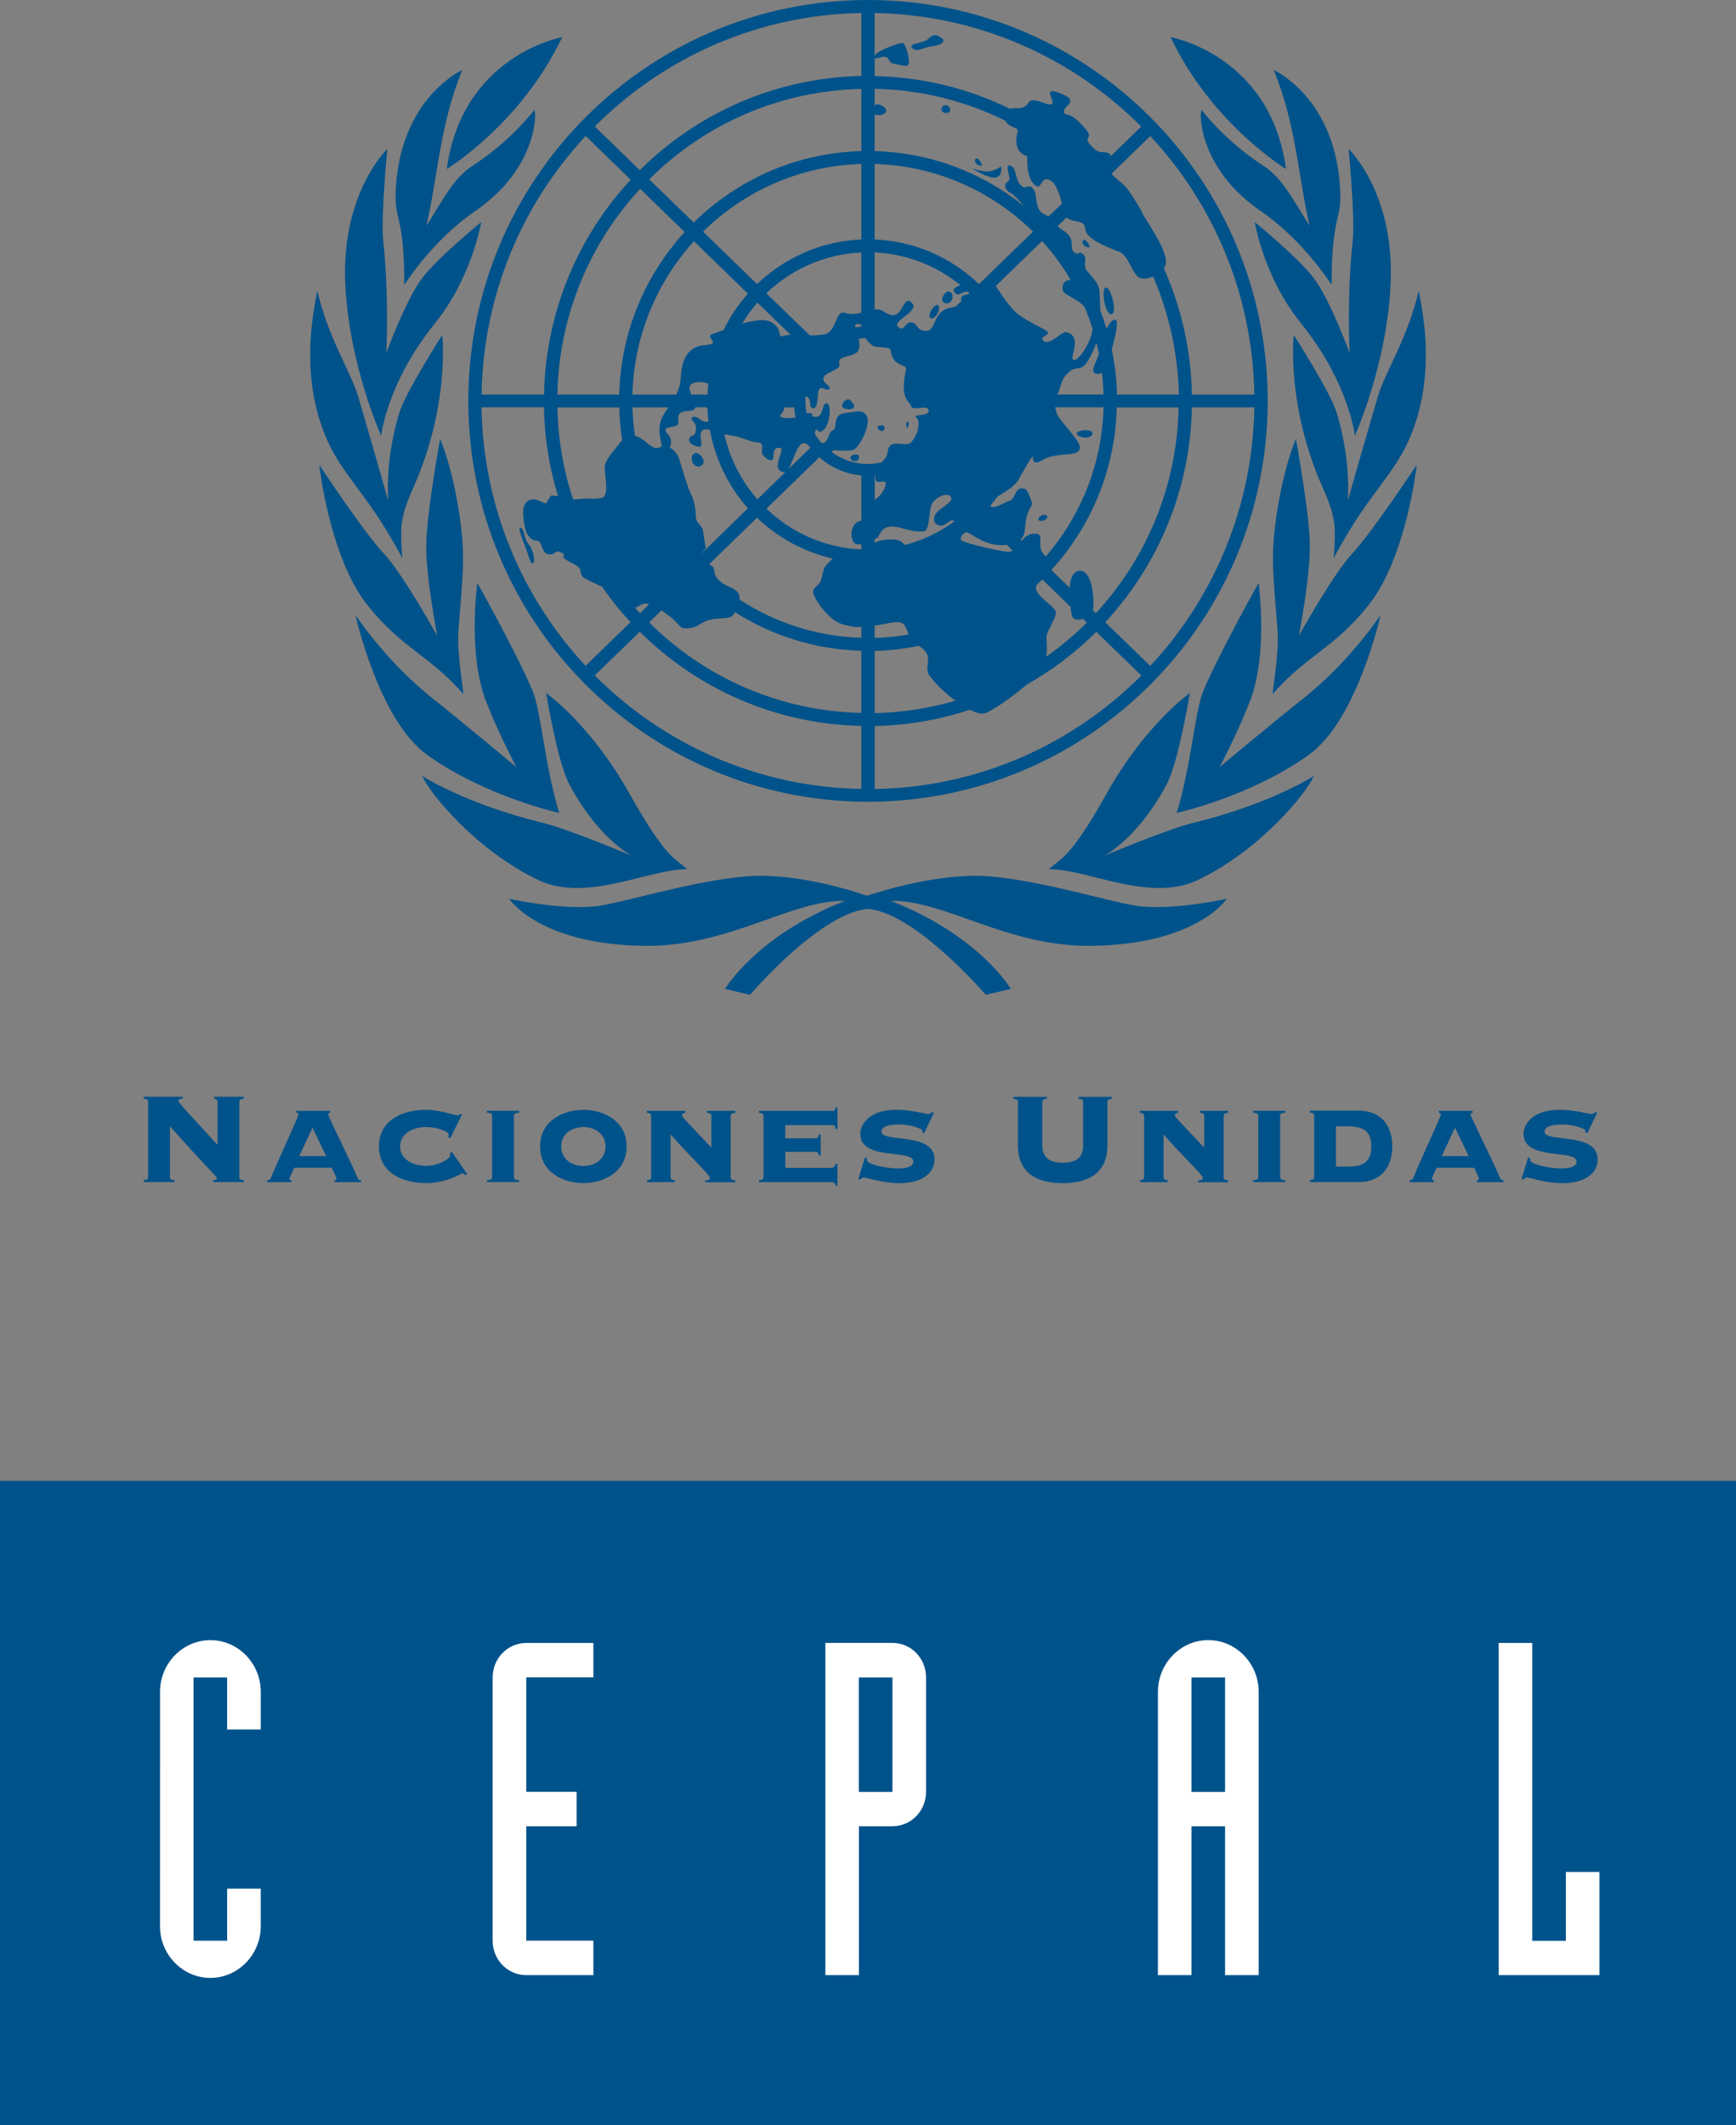 <?xml version="1.0" encoding="UTF-8" standalone="no"?>
<svg
   xmlns:dc="http://purl.org/dc/elements/1.1/"
   xmlns:cc="http://creativecommons.org/ns#"
   xmlns:rdf="http://www.w3.org/1999/02/22-rdf-syntax-ns#"
   xmlns:svg="http://www.w3.org/2000/svg"
   xmlns="http://www.w3.org/2000/svg"
   xmlns:sodipodi="http://sodipodi.sourceforge.net/DTD/sodipodi-0.dtd"
   xmlns:inkscape="http://www.inkscape.org/namespaces/inkscape"
   width="19.36mm"
   height="23.7mm"
   viewBox="0 0 73.171 89.573"
   version="1.1"
   id="svg176"
   sodipodi:docname="logo_eclac_covid19_es.svg"
   inkscape:version="0.92.3 (2405546, 2018-03-11)"
   style="fill:none">
  <rect x="0" y="0" width="73.171" height="89.573" fill="#808080" stroke="none"/>
  <defs
     id="defs180" />
  <sodipodi:namedview
     pagecolor="#ffffff"
     bordercolor="#666666"
     borderopacity="1"
     objecttolerance="10"
     gridtolerance="10"
     guidetolerance="10"
     inkscape:pageopacity="0"
     inkscape:pageshadow="2"
     inkscape:window-width="1299"
     inkscape:window-height="713"
     id="namedview178"
     showgrid="false"
     inkscape:zoom="1.6141286"
     inkscape:cx="115.95407"
     inkscape:cy="-1.3856295"
     inkscape:window-x="67"
     inkscape:window-y="27"
     inkscape:window-maximized="1"
     inkscape:current-layer="svg176"
     units="mm"
     fit-margin-top="0"
     fit-margin-left="0"
     fit-margin-right="0"
     fit-margin-bottom="0" />
  <path
     d="m 6.244,49.618 c 0,0.062 -0.019,0.109 -0.19,0.12 v 0.082 h 1.3 v -0.082 c -0.171,-0.012 -0.19,-0.058 -0.19,-0.12 v -2.148 c 1.801,2.019 1.976,2.105 1.976,2.194 0,0.047 -0.035,0.074 -0.159,0.074 v 0.082 H 10.277 v -0.082 c -0.171,-0.012 -0.19,-0.058 -0.19,-0.12 v -3.188 c 0,-0.062 0.019,-0.109 0.19,-0.124 V 46.224 H 9.027 v 0.082 c 0.089,0.008 0.144,0.043 0.144,0.124 v 1.825 c -0.477,-0.528 -1.661,-1.782 -1.661,-1.86 0,-0.043 0.035,-0.082 0.19,-0.089 v -0.082 h -1.646 v 0.082 c 0.171,0.012 0.19,0.062 0.19,0.124 z"
     id="path132"
     inkscape:connector-curvature="0"
     style="clip-rule:evenodd;fill:#00528a;fill-rule:evenodd" />
  <path
     d="m 12.613,48.725 0.559,-1.196 0.575,1.196 z m 2.612,1.099 v -0.082 c -0.054,0 -0.117,-0.019 -0.136,-0.066 -0.299,-0.707 -1.258,-2.625 -1.258,-2.707 0,-0.047 0.019,-0.062 0.089,-0.07 v -0.082 h -1.428 v 0.082 c 0.07,0.008 0.089,0.023 0.089,0.07 0,0.093 -0.633,1.425 -1.18,2.707 -0.019,0.047 -0.082,0.066 -0.136,0.066 v 0.082 h 1.025 v -0.082 c -0.027,0 -0.089,0 -0.089,-0.058 0,-0.074 0.159,-0.342 0.198,-0.466 h 1.587 c 0.047,0.124 0.198,0.392 0.198,0.466 0,0.058 -0.062,0.058 -0.089,0.058 v 0.082 z"
     id="path134"
     inkscape:connector-curvature="0"
     style="clip-rule:evenodd;fill:#00528a;fill-rule:evenodd" />
  <path
     d="m 19.39,46.947 c -0.019,0.027 -0.054,0.062 -0.101,0.062 -0.074,0 -0.26,-0.062 -0.493,-0.117 -0.233,-0.054 -0.524,-0.117 -0.827,-0.117 -0.998,0 -1.995,0.423 -1.995,1.542 0,1.122 0.998,1.546 1.995,1.546 0.87,0 1.463,-0.412 1.529,-0.412 0.043,0 0.078,0.035 0.109,0.078 l 0.082,-0.05 -0.648,-0.936 -0.074,0.047 c 0.008,0.043 0.008,0.074 0.008,0.124 0,0.097 -0.458,0.423 -1.005,0.423 -0.512,0 -1.106,-0.237 -1.106,-0.819 0,-0.579 0.594,-0.819 1.106,-0.819 0.45,0 0.943,0.198 0.943,0.307 0,0.047 -0.019,0.082 -0.027,0.117 l 0.093,0.047 0.493,-0.998 z"
     id="path136"
     inkscape:connector-curvature="0"
     style="clip-rule:evenodd;fill:#00528a;fill-rule:evenodd" />
  <path
     d="m 20.524,46.815 v 0.082 c 0.136,0.008 0.217,0.027 0.217,0.124 v 2.598 c 0,0.093 -0.082,0.113 -0.217,0.12 v 0.082 h 1.355 v -0.082 c -0.136,-0.008 -0.217,-0.027 -0.217,-0.12 v -2.598 c 0,-0.097 0.082,-0.117 0.217,-0.124 v -0.082 z"
     id="path138"
     inkscape:connector-curvature="0"
     style="clip-rule:evenodd;fill:#00528a;fill-rule:evenodd" />
  <path
     d="m 24.588,46.776 c -0.854,0 -1.824,0.466 -1.824,1.542 0,1.083 0.97,1.546 1.824,1.546 0.854,0 1.824,-0.466 1.824,-1.546 0,-1.076 -0.97,-1.542 -1.824,-1.542 z m 0,0.726 c 0.52,0 0.935,0.315 0.935,0.819 0,0.509 -0.419,0.819 -0.935,0.819 -0.52,0 -0.935,-0.315 -0.935,-0.819 -0.004,-0.505 0.415,-0.819 0.935,-0.819 z"
     id="path140"
     inkscape:connector-curvature="0"
     style="clip-rule:evenodd;fill:#00528a;fill-rule:evenodd" />
  <path
     d="m 30.802,47.024 c 0,-0.097 0.082,-0.117 0.194,-0.124 v -0.082 h -1.203 v 0.082 c 0.109,0.008 0.19,0.027 0.19,0.124 v 1.348 c -0.574,-0.621 -1.238,-1.297 -1.238,-1.348 0,-0.097 0.082,-0.117 0.144,-0.124 v -0.082 h -1.626 v 0.082 c 0.101,0.008 0.182,0.027 0.182,0.124 v 2.598 c 0,0.093 -0.082,0.113 -0.171,0.12 v 0.082 h 1.168 v -0.082 c -0.093,-0.008 -0.179,-0.027 -0.179,-0.12 v -1.79 l 0.015,-0.012 c 0.769,0.901 1.646,1.682 1.646,1.837 0,0.082 -0.128,0.089 -0.198,0.089 v 0.082 h 1.265 v -0.082 c -0.109,-0.008 -0.194,-0.027 -0.194,-0.12 v -2.602 z"
     id="path142"
     inkscape:connector-curvature="0"
     style="clip-rule:evenodd;fill:#00528a;fill-rule:evenodd" />
  <path
     d="m 33.1,49.222 v -0.676 h 1.285 c 0.054,0 0.124,0.027 0.124,0.159 h 0.082 v -0.889 h -0.085 c 0,0.128 -0.07,0.159 -0.124,0.159 h -1.285 v -0.555 h 1.995 c 0.054,0 0.124,0.027 0.124,0.163 h 0.082 v -0.916 h -0.082 c 0,0.124 -0.07,0.151 -0.124,0.151 h -3.101 v 0.082 c 0.093,0.008 0.19,0.027 0.19,0.124 v 2.598 c 0,0.093 -0.097,0.113 -0.19,0.12 v 0.082 h 3.047 c 0.109,0 0.144,0.019 0.19,0.144 h 0.07 v -0.916 h -0.082 c -0.027,0.124 -0.093,0.171 -0.179,0.171 z"
     id="path144"
     inkscape:connector-curvature="0"
     style="clip-rule:evenodd;fill:#00528a;fill-rule:evenodd" />
  <path
     d="m 36.178,49.696 0.074,0.019 c 0.047,-0.047 0.097,-0.093 0.159,-0.093 0.054,0 0.819,0.245 1.475,0.245 1.044,0 1.502,-0.466 1.502,-0.998 0,-1.188 -2.236,-0.687 -2.236,-1.177 0,-0.299 0.606,-0.299 0.78,-0.299 0.458,0 0.943,0.183 0.943,0.253 0,0.027 -0.008,0.054 -0.008,0.074 l 0.089,0.039 0.407,-0.862 -0.074,-0.027 c -0.035,0.027 -0.074,0.082 -0.151,0.082 -0.151,0 -0.71,-0.179 -1.359,-0.179 -1.114,0 -1.518,0.594 -1.518,1.018 0,1.146 2.236,0.629 2.236,1.161 0,0.268 -0.45,0.295 -0.621,0.295 -0.555,0 -1.339,-0.179 -1.339,-0.357 0,-0.035 0.008,-0.054 0.008,-0.074 l -0.089,-0.039 z"
     id="path146"
     inkscape:connector-curvature="0"
     style="clip-rule:evenodd;fill:#00528a;fill-rule:evenodd" />
  <path
     d="m 45.657,48.267 c 0,0.524 -0.314,0.738 -0.862,0.738 -0.547,0 -0.862,-0.214 -0.862,-0.738 v -1.833 c 0,-0.062 0.019,-0.109 0.19,-0.124 v -0.082 h -1.409 v 0.082 c 0.171,0.012 0.19,0.062 0.19,0.124 v 1.833 c 0,1.204 0.842,1.6 1.886,1.6 1.044,0 1.887,-0.396 1.887,-1.6 v -1.833 c 0,-0.062 0.019,-0.109 0.19,-0.124 v -0.082 h -1.405 v 0.082 c 0.171,0.012 0.19,0.062 0.19,0.124 v 1.833 z"
     id="path148"
     inkscape:connector-curvature="0"
     style="clip-rule:evenodd;fill:#00528a;fill-rule:evenodd" />
  <path
     d="m 51.58,47.024 c 0,-0.097 0.082,-0.117 0.19,-0.124 v -0.082 h -1.203 v 0.082 c 0.109,0.008 0.19,0.027 0.19,0.124 v 1.348 c -0.575,-0.621 -1.238,-1.297 -1.238,-1.348 0,-0.097 0.082,-0.117 0.144,-0.124 v -0.082 h -1.626 v 0.082 c 0.101,0.008 0.186,0.027 0.186,0.124 v 2.598 c 0,0.093 -0.082,0.113 -0.171,0.12 v 0.082 h 1.168 v -0.082 c -0.093,-0.008 -0.179,-0.027 -0.179,-0.12 v -1.79 l 0.012,-0.012 c 0.772,0.901 1.646,1.682 1.646,1.837 0,0.082 -0.128,0.089 -0.198,0.089 v 0.082 h 1.265 v -0.082 c -0.109,-0.008 -0.19,-0.027 -0.19,-0.12 v -2.602 z"
     id="path150"
     inkscape:connector-curvature="0"
     style="clip-rule:evenodd;fill:#00528a;fill-rule:evenodd" />
  <path
     d="m 52.818,46.815 v 0.082 c 0.136,0.008 0.217,0.027 0.217,0.124 v 2.598 c 0,0.093 -0.082,0.113 -0.217,0.12 v 0.082 h 1.355 v -0.082 c -0.136,-0.008 -0.217,-0.027 -0.217,-0.12 v -2.598 c 0,-0.097 0.082,-0.117 0.217,-0.124 v -0.082 z"
     id="path152"
     inkscape:connector-curvature="0"
     style="clip-rule:evenodd;fill:#00528a;fill-rule:evenodd" />
  <path
     d="m 55.392,49.618 c 0,0.093 -0.082,0.113 -0.179,0.12 v 0.082 h 2.05 c 1.013,0 1.421,-0.699 1.421,-1.507 0,-0.804 -0.411,-1.503 -1.421,-1.503 h -2.05 v 0.082 c 0.097,0.008 0.179,0.027 0.179,0.124 z m 0.916,-2.148 h 0.493 c 0.699,0 0.998,0.233 0.998,0.847 0,0.618 -0.299,0.851 -0.998,0.851 h -0.493 z"
     id="path154"
     inkscape:connector-curvature="0"
     style="clip-rule:evenodd;fill:#00528a;fill-rule:evenodd" />
  <path
     d="m 60.768,48.725 0.559,-1.196 0.575,1.196 z m 2.608,1.099 v -0.082 c -0.054,0 -0.116,-0.019 -0.136,-0.066 -0.299,-0.707 -1.258,-2.625 -1.258,-2.707 0,-0.047 0.019,-0.062 0.089,-0.07 v -0.082 h -1.428 v 0.082 c 0.07,0.008 0.089,0.023 0.089,0.07 0,0.093 -0.637,1.425 -1.18,2.707 -0.019,0.047 -0.082,0.066 -0.136,0.066 v 0.082 h 1.025 v -0.082 c -0.027,0 -0.089,0 -0.089,-0.058 0,-0.074 0.155,-0.342 0.198,-0.466 h 1.588 c 0.047,0.124 0.198,0.392 0.198,0.466 0,0.058 -0.062,0.058 -0.089,0.058 v 0.082 z"
     id="path156"
     inkscape:connector-curvature="0"
     style="clip-rule:evenodd;fill:#00528a;fill-rule:evenodd" />
  <path
     d="m 64.129,49.696 0.074,0.019 c 0.05,-0.047 0.097,-0.093 0.159,-0.093 0.054,0 0.819,0.245 1.475,0.245 1.044,0 1.502,-0.466 1.502,-0.998 0,-1.188 -2.236,-0.687 -2.236,-1.177 0,-0.299 0.609,-0.299 0.78,-0.299 0.458,0 0.943,0.183 0.943,0.253 0,0.027 -0.008,0.054 -0.008,0.074 l 0.089,0.039 0.411,-0.862 -0.074,-0.027 c -0.035,0.027 -0.074,0.082 -0.151,0.082 -0.151,0 -0.71,-0.179 -1.359,-0.179 -1.114,0 -1.518,0.594 -1.518,1.018 0,1.146 2.236,0.629 2.236,1.161 0,0.268 -0.45,0.295 -0.621,0.295 -0.551,0 -1.339,-0.179 -1.339,-0.357 0,-0.035 0.008,-0.054 0.008,-0.074 l -0.089,-0.039 z"
     id="path158"
     inkscape:connector-curvature="0"
     style="clip-rule:evenodd;fill:#00528a;fill-rule:evenodd" />
  <path
     d="M 72.921,62.663 H 0.25 V 89.323 H 72.921 Z"
     stroke-miterlimit="3.864"
     id="path160"
     inkscape:connector-curvature="0"
     style="fill:#00528a;stroke:#00528a;stroke-width:0.501;stroke-miterlimit:3.864" />
  <path
     d="m 6.744,81.187 c 0,1.196 0.955,2.175 2.123,2.175 1.164,0 2.123,-0.979 2.123,-2.175 V 79.599 H 9.574 v 2.194 h -1.417 V 70.698 h 1.417 v 2.194 H 10.991 v -1.588 c 0,-1.196 -0.955,-2.179 -2.123,-2.179 -1.168,0 -2.123,0.983 -2.123,2.179 z"
     id="path162"
     inkscape:connector-curvature="0"
     style="clip-rule:evenodd;fill:#ffffff;fill-rule:evenodd" />
  <path
     d="m 25.011,69.245 h -2.83 c -0.784,0 -1.417,0.648 -1.417,1.452 v 11.095 c 0,0.804 0.629,1.452 1.417,1.452 h 2.83 v -1.452 h -2.83 V 76.969 h 2.123 V 75.517 h -2.123 v -4.823 h 2.83 z"
     id="path164"
     inkscape:connector-curvature="0"
     style="clip-rule:evenodd;fill:#ffffff;fill-rule:evenodd" />
  <path
     d="m 34.785,83.245 h 1.417 V 76.969 h 1.417 c 0.784,0 1.413,-0.648 1.413,-1.452 v -4.823 c 0,-0.804 -0.629,-1.452 -1.413,-1.452 h -2.83 v 14.003 z m 1.413,-12.547 h 1.417 v 4.823 h -1.417 z"
     id="path166"
     inkscape:connector-curvature="0"
     style="clip-rule:evenodd;fill:#ffffff;fill-rule:evenodd" />
  <path
     d="m 48.801,83.245 h 1.417 V 76.969 h 1.417 v 6.275 h 1.417 V 71.303 c 0,-1.196 -0.955,-2.179 -2.123,-2.179 -1.168,0 -2.123,0.983 -2.123,2.179 v 11.941 z m 1.417,-12.547 h 1.417 v 4.823 h -1.417 z"
     id="path168"
     inkscape:connector-curvature="0"
     style="clip-rule:evenodd;fill:#ffffff;fill-rule:evenodd" />
  <path
     d="m 63.17,83.245 h 4.246 V 78.896 h -1.417 v 2.901 h -1.417 V 69.245 h -1.413 z"
     id="path170"
     inkscape:connector-curvature="0"
     style="clip-rule:evenodd;fill:#ffffff;fill-rule:evenodd" />
  <path
     d="M 19.74,16.897 C 19.74,7.565 27.282,0 36.586,0 c 9.304,0 16.846,7.565 16.846,16.897 0,9.332 -7.542,16.893 -16.846,16.893 -9.304,0.004 -16.846,-7.561 -16.846,-16.893 z m 6.843,-9.324 -1.898,-1.841 c -2.663,2.858 -4.32,6.679 -4.386,10.897 h 2.632 c 0.07,-3.499 1.444,-6.676 3.653,-9.056 z m 2.275,2.206 -1.875,-1.821 c -2.112,2.284 -3.424,5.32 -3.49,8.672 h 2.608 c 0.062,-2.645 1.099,-5.041 2.756,-6.85 z m 17.727,16.446 1.898,1.841 c 2.663,-2.858 4.32,-6.679 4.386,-10.897 h -2.632 c -0.066,3.495 -1.44,6.672 -3.652,9.056 z M 36.306,3.204 V 0.547 c -4.382,0.074 -8.349,1.887 -11.237,4.784 l 1.898,1.841 c 2.406,-2.392 5.698,-3.895 9.339,-3.969 z m 0,3.165 V 3.748 c -3.482,0.074 -6.638,1.511 -8.943,3.81 l 1.875,1.821 c 1.832,-1.802 4.32,-2.94 7.068,-3.01 z m 0,3.724 V 6.909 c -2.589,0.074 -4.941,1.146 -6.672,2.854 l 2.275,2.21 c 1.157,-1.107 2.698,-1.81 4.398,-1.88 z m 0,23.157 v -2.656 c -3.641,-0.074 -6.933,-1.577 -9.339,-3.969 l -1.898,1.841 c 2.888,2.897 6.855,4.71 11.237,4.784 z m 0.559,-26.341 v 3.184 c 1.7,0.07 3.241,0.769 4.398,1.88 l 2.279,-2.21 c -1.739,-1.709 -4.091,-2.78 -6.676,-2.854 z m -11.486,17.821 c -0.252,-0.117 -0.551,-0.256 -0.726,-0.357 -0.28,-0.163 -0.085,-0.342 -0.311,-0.505 -0.225,-0.163 -0.303,-0.144 -0.524,-0.307 -0.225,-0.163 0.179,-0.14 -0.264,-0.315 -0.147,-0.054 -0.175,0.171 -0.454,0.113 -0.279,-0.054 -0.264,-0.571 -0.443,-0.571 -0.501,0 -0.574,-0.656 -0.606,-1.095 -0.054,-0.769 0.547,-0.641 0.547,-0.641 l 0.411,0.171 0.213,-0.342 c 0,0 0.078,0 0.299,0.031 -0.365,-1.188 -0.571,-2.447 -0.594,-3.748 h -2.632 c 0.07,4.217 1.723,8.039 4.386,10.897 l 1.898,-1.841 c -0.435,-0.462 -0.835,-0.963 -1.203,-1.491 z m 1.98,0.742 c -0.039,-0.015 -0.078,-0.023 -0.113,-0.031 -0.155,-0.031 -0.279,0.101 -0.477,0.175 0.066,0.078 0.136,0.151 0.206,0.229 z m 3.622,0.33 -0.012,0.019 c -0.167,0.272 -0.248,0.202 -0.807,0.26 -0.559,0.054 -0.679,0.334 -1.071,0.388 -0.388,0.054 -0.334,0 -0.671,-0.326 -0.151,-0.144 -0.345,-0.291 -0.54,-0.416 l -0.52,0.505 c 2.309,2.299 5.461,3.74 8.943,3.813 v -2.621 c -1.949,-0.047 -3.773,-0.637 -5.322,-1.623 z m -6.533,-4.773 c 0.392,-0.054 0.528,0.031 0.893,-0.039 0.365,-0.066 0.147,-0.924 0.147,-1.266 0,-0.342 0.353,-0.668 0.602,-1.01 0.047,-0.066 0.089,-0.117 0.136,-0.163 -0.07,-0.451 -0.113,-0.913 -0.124,-1.379 h -2.608 c 0.027,1.351 0.256,2.652 0.66,3.872 0.074,0.004 0.163,0.004 0.295,-0.015 z m 17.525,-8.979 c 0.124,0.198 0.582,0.92 0.924,1.181 0.396,0.307 0.924,0.532 1.207,0.711 0.283,0.179 -0.365,0.217 -0.12,0.423 0.244,0.21 0.761,-0.365 0.893,-0.365 0.132,0 0.427,0.07 0.427,0.454 0,0.384 -0.213,0.691 -0.031,0.722 0.171,0.027 0.738,-0.734 0.776,-1.328 -0.101,-0.319 -0.217,-0.625 -0.345,-0.928 -0.373,-0.4 -0.904,-0.485 -0.916,-0.715 -0.019,-0.388 0.198,-0.381 0.338,-0.416 -0.345,-0.583 -0.749,-1.13 -1.203,-1.631 z m -7.845,2.082 c 0.147,0.004 0.318,0 0.571,-0.031 0.59,-0.066 0.489,-1.041 0.904,-0.916 0.252,0.074 0.485,0.047 0.699,-0.004 v -2.54 c -1.541,0.07 -2.946,0.707 -4.002,1.72 z m -2.849,-0.493 c 0.225,-0.066 0.458,-0.117 0.679,-0.14 0.924,-0.089 0.924,0.687 0.924,0.687 0,0 0.175,-0.054 0.439,-0.078 l -1.397,-1.355 c -0.241,0.276 -0.454,0.571 -0.644,0.885 z m -2.775,2.99 c 0.097,-0.194 0.175,-0.427 0.19,-0.703 0.031,-0.54 0.151,-1.32 1.017,-1.379 0.776,-0.054 -0.07,-0.346 0.334,-0.474 0.12,-0.039 0.276,-0.097 0.454,-0.163 0.272,-0.559 0.617,-1.076 1.025,-1.534 l -2.275,-2.21 c -1.553,1.713 -2.527,3.969 -2.593,6.466 h 1.848 z m -0.458,1.507 c 0.031,0.175 0.357,0.233 0.19,0.73 l -0.008,0.019 c 0,0 -0.338,0.175 -0.338,-0.031 v -0.043 c -0.012,-0.202 -0.12,-0.466 -0.089,-0.827 0.027,-0.342 0.221,-0.598 0.373,-0.816 h -1.518 c 0.012,0.408 0.047,0.812 0.105,1.204 0.019,0.004 0.043,0.008 0.062,0.012 0.264,0.058 0.602,0.497 0.835,0.497 0.14,0 0.182,-0.043 0.233,-0.07 v 0.043 c 0,0.206 0.338,0.031 0.338,0.031 l 0.008,-0.019 c 0.167,0.097 0.338,0.28 0.404,0.513 0.089,0.326 0.392,1.297 0.481,1.441 0.089,0.14 0.206,0.583 0.206,0.924 0,0.342 0.276,0.381 0.307,0.641 0.031,0.256 0.116,0.722 0.116,0.722 l -0.252,0.287 2.026,-1.969 c -0.807,-0.913 -1.378,-2.047 -1.603,-3.305 -0.097,-0.023 -0.182,-0.035 -0.256,-0.012 -0.345,0.12 0.105,0.792 -0.241,0.715 -0.245,-0.054 -0.427,-0.167 -0.365,-0.357 0.062,-0.186 0.276,0.031 0.276,-0.454 0,-0.241 -0.408,-0.443 -0.031,-0.443 0.093,0 0.283,0.206 0.435,0.206 0.047,0 0.089,-0.004 0.124,-0.019 -0.023,-0.182 -0.039,-0.365 -0.047,-0.551 -0.019,-0.012 -0.035,-0.027 -0.05,-0.039 h -0.462 c -0.016,0.085 -0.093,0.144 -0.272,0.151 -0.613,0.023 -0.411,0.353 -0.443,0.532 -0.023,0.182 -0.574,0.109 -0.543,0.287 z m 1.809,-1.965 c -0.272,-0.117 -0.792,-0.101 -0.792,0.171 0,0.085 0.031,0.186 0.074,0.287 h 0.683 c 0.008,-0.155 0.019,-0.307 0.035,-0.458 z m 3.245,3.728 c -0.687,0 -0.008,-0.971 -0.186,-1.014 -0.458,-0.117 -0.213,0.513 -0.396,0.513 -0.182,0 -0.408,-0.217 -0.408,-0.334 0,-0.117 0.089,-0.415 -0.151,-0.415 -0.244,0 -0.528,-0.14 -0.741,-0.206 -0.194,-0.062 -0.431,-0.093 -0.687,-0.14 0.233,1.037 0.722,1.977 1.393,2.742 z m 0.959,-1.149 c -0.054,-0.043 -0.116,-0.074 -0.194,-0.074 -0.245,0 -0.446,0.777 -0.633,1.091 l 0.92,-0.893 c -0.031,-0.039 -0.062,-0.082 -0.093,-0.124 z m -0.986,-1.581 c -0.031,0.105 -0.074,0.214 -0.163,0.303 -0.14,0.144 0.283,0.186 0.59,0.128 l 0.039,-0.008 c -0.031,-0.136 -0.054,-0.28 -0.066,-0.423 z m 3.233,-3.483 c -0.151,-0.058 -0.299,-0.054 -0.256,0.113 0.082,-0.016 0.167,-0.027 0.256,-0.035 z m 0.862,5.802 c 0.116,-0.144 0.229,-0.26 0.244,-0.427 0.058,-0.652 0.73,-0.175 0.986,-0.415 0.252,-0.237 0.446,-0.885 0.225,-1.045 -0.225,-0.155 0.578,-0.039 0.516,-0.307 -0.062,-0.268 -0.679,0.058 -0.741,-0.179 -0.062,-0.237 -0.489,-0.268 -0.213,-1.526 0.066,-0.291 -0.547,-0.058 -0.648,-0.839 -0.019,-0.159 -0.621,-0.062 -0.792,-0.206 -0.151,-0.128 -0.225,-0.221 -0.248,-0.295 -0.101,0.004 -0.202,0.012 -0.303,0.027 0.051,0.253 0.051,0.497 -0.101,0.594 -0.245,0.155 -0.466,0.128 -0.652,0.248 -0.182,0.117 0.062,0.264 -0.151,0.412 -0.213,0.147 -0.617,0.245 -0.59,0.454 0.031,0.206 0.357,0.295 0.252,0.412 -0.101,0.12 -0.345,-0.179 -0.435,0.031 -0.089,0.206 0,0.777 -0.245,0.777 -0.225,0 0.004,-0.388 -0.314,-0.509 -0.004,0.066 -0.008,0.132 -0.008,0.202 0,0.175 0.015,0.349 0.05,0.513 0.035,-0.004 0.074,-0.004 0.117,0 0.276,0.031 -0.062,0.159 0.276,0.159 0.334,0 0.237,-0.602 0.458,-0.571 0.221,0.031 0.124,0.928 -0.151,1.134 -0.276,0.206 -0.244,-0.179 -0.334,0.031 -0.012,0.035 -0.023,0.07 -0.031,0.105 0.085,0.144 0.186,0.28 0.299,0.408 0.318,0 0.26,-0.481 0.47,-0.544 0.213,-0.058 -0.039,-0.66 0.489,-0.719 0.528,-0.058 0.792,-0.198 0.955,0.159 0.163,0.353 -0.365,1.371 -0.609,1.402 -0.551,0.066 -0.862,-0.058 -0.862,0.058 0,0.012 -0.004,0.023 -0.008,0.035 0.431,0.307 0.959,0.489 1.525,0.489 0.198,-0.004 0.388,-0.027 0.575,-0.07 z m -0.303,1.581 c 0.206,-0.144 0.318,-0.283 0.396,-0.447 0.303,-0.66 -0.427,-0.008 -0.365,-0.54 l 0.008,-0.047 -0.035,0.004 v 1.029 z m -0.559,1.868 c -0.109,0.019 -0.21,0.012 -0.276,-0.039 -0.206,-0.151 -0.241,-0.874 0.276,-0.951 v -1.911 c -0.671,-0.058 -1.285,-0.334 -1.77,-0.765 l -2.232,2.167 c 1.056,1.014 2.461,1.65 4.002,1.72 z m 0.559,-0.058 c 0.109,-0.066 0.264,-0.12 0.516,-0.136 0.664,-0.043 0.586,0.132 0.78,0.221 0.749,-0.198 1.444,-0.536 2.057,-0.983 -0.128,-0.198 -0.334,0.225 -0.617,0.167 -0.283,-0.058 -0.334,-0.392 0,-0.66 0.334,-0.264 0.609,-0.392 0.458,-0.571 -0.151,-0.179 -0.617,0.039 -0.772,0.307 -0.151,0.264 -0.089,1.134 -0.334,1.165 -0.245,0.031 -0.489,0.004 -0.893,-0.117 -0.986,-0.295 -0.924,0.315 -1.106,0.412 l -0.089,0.047 z m -0.559,3.542 c -0.229,0.019 -0.415,0 -0.803,-0.113 -0.621,-0.179 -1.23,-1.142 -1.23,-1.351 0,-0.206 0.245,-0.295 0.307,-0.443 0.062,-0.147 0.093,-0.365 0.151,-0.544 0.035,-0.109 0.198,-0.28 0.373,-0.427 -1.219,-0.276 -2.317,-0.882 -3.195,-1.724 l -2.022,1.965 c 0.349,0.151 0.101,0.307 0.365,0.614 0.28,0.326 0.582,0.311 0.807,0.524 0.093,0.089 0.12,0.214 0.113,0.346 1.487,0.975 3.249,1.557 5.135,1.612 z m 1.995,0.322 c -0.07,-0.163 -0.12,-0.33 -0.21,-0.431 -0.175,-0.202 -0.671,-0.016 -1.227,0.054 v 0.52 c 0.489,-0.012 0.967,-0.062 1.436,-0.144 z m 3.121,3.336 c -0.171,0 -0.357,-0.074 -0.543,-0.171 -0.21,-0.113 -0.415,-0.256 -0.59,-0.369 -0.353,-0.233 -0.838,-0.687 -1.118,-1.076 -0.276,-0.381 0.28,-0.812 -0.45,-1.243 -0.602,0.124 -1.219,0.198 -1.851,0.214 v 2.621 c 1.18,-0.023 2.321,-0.21 3.404,-0.524 0.194,0.124 0.396,0.268 0.606,0.381 -1.265,0.419 -2.612,0.66 -4.01,0.687 v 2.656 c 4.382,-0.074 8.345,-1.887 11.237,-4.784 l -1.898,-1.841 c -0.866,0.862 -1.844,1.608 -2.915,2.213 -0.668,0.559 -1.619,1.235 -1.871,1.235 z m 1.017,-7.114 c -1.005,0.12 -1.587,-0.629 -1.758,-0.52 -0.182,0.117 -0.182,0.206 -0.182,0.307 0,0.101 1.564,0.474 1.972,0.505 0.078,0.004 0.147,-0.015 0.21,-0.054 z m 2.034,-5.794 c 0.023,0.066 0.047,0.132 0.058,0.217 0.031,0.264 0.986,1.142 0.986,1.468 0,0.326 -0.532,0.276 -0.893,0.326 -0.73,0.097 -0.73,0.322 -0.955,0.307 -0.206,-0.016 -0.093,-0.303 -0.151,-0.249 -0.124,0.12 -0.47,0.784 -0.621,1.025 -0.163,0.264 -0.563,0.478 -0.854,0.664 -0.097,0.132 -0.198,0.26 -0.303,0.385 0.101,0.194 0.617,-0.155 0.823,-0.214 0.213,-0.058 0.213,-0.481 0.466,-0.513 0.252,-0.031 0.276,0.117 0.427,0.481 0.151,0.365 -0.151,0.148 -0.245,1.107 -0.015,0.175 -0.015,0.408 -0.198,0.575 l 0.047,0.043 c 0.124,-0.144 0.264,-0.272 0.458,-0.295 0.485,-0.058 0.272,0.237 0.345,0.602 0.035,0.186 0.132,0.268 0.217,0.353 1.463,-1.689 2.372,-3.876 2.434,-6.287 h -2.042 z m 1.972,-1.468 c -0.078,0.058 -0.171,0.089 -0.28,0.035 -0.233,-0.109 0.062,-0.501 0.155,-0.823 -0.031,-0.159 -0.066,-0.311 -0.105,-0.462 -0.082,0.221 -0.4,0.994 -0.671,1.048 -0.283,0.058 -0.307,0 -0.578,0.268 -0.26,0.252 -0.229,0.544 -0.408,0.858 h 1.952 c -0.008,-0.311 -0.027,-0.621 -0.066,-0.924 z m -5.648,-3.41 c -0.019,0.004 -0.035,0.004 -0.054,0.004 -0.245,0 -0.365,0.248 -0.528,0 -0.074,-0.113 0.074,-0.214 0.264,-0.28 -1.001,-0.812 -2.255,-1.317 -3.614,-1.379 v 2.408 c 0.14,-0.016 0.272,0.004 0.396,0.089 0.803,0.571 0.745,-0.691 1.122,-0.415 0.508,0.373 -0.807,0.78 -0.536,1.048 0.276,0.268 0.295,-0.237 0.578,-0.179 0.283,0.058 0.182,0.353 0.621,0.353 0.435,0 0.245,-0.87 1.075,-0.986 0.062,-0.008 0.113,-0.019 0.159,-0.031 l 0.237,-0.233 c -0.012,-0.117 -0.066,-0.241 0.303,-0.295 l 0.043,-0.043 z m 7.802,-0.645 c -0.132,0.07 -0.287,0.113 -0.462,0.089 -0.439,-0.058 -0.493,-0.952 -0.986,-1.134 -1.754,-0.66 -1.289,-0.936 -1.471,-1.142 -0.155,-0.179 -0.543,-0.109 -0.726,-0.295 l -0.373,0.361 c 0.062,0.066 0.128,0.124 0.21,0.171 0.609,0.365 0.245,0.757 0.489,0.936 0.244,0.179 0.163,-0.117 0.377,0.089 0.213,0.21 -0.062,0.423 0.182,0.718 0.245,0.295 0.427,0.466 0.489,0.742 0.031,0.132 0.035,0.52 0.047,0.901 0.097,0.249 0.186,0.509 0.264,0.765 0.089,-0.151 0.202,-0.377 0.369,-0.377 0.163,0 0.008,0.687 -0.147,1.254 0.128,0.618 0.202,1.25 0.221,1.903 h 2.608 c -0.046,-1.771 -0.427,-3.452 -1.091,-4.982 z m -1.754,-4.322 c 0.206,0.214 0.524,0.447 0.625,0.575 0.163,0.206 0.485,0.691 0.699,1.115 0.21,0.415 1.296,1.868 0.881,2.28 0.73,1.635 1.153,3.437 1.188,5.336 h 2.632 c -0.07,-4.217 -1.723,-8.039 -4.386,-10.897 z m -4.27,-2.738 c 0.198,-0.085 0.578,0.093 0.788,-0.276 0.163,-0.283 0.862,0.217 0.986,0.058 0.12,-0.159 -0.512,-0.819 0.466,-0.384 0.671,0.295 0,0.474 0.031,0.718 0.031,0.248 0.213,-0.117 0.924,0.75 0.353,0.431 -0.163,0.268 0.213,0.68 0.377,0.415 0.458,0.217 0.71,0.307 0.093,0.031 0.124,0.082 0.128,0.14 l 1.281,-1.247 c -2.888,-2.897 -6.855,-4.711 -11.237,-4.784 v 2.656 c 2.046,0.043 3.979,0.532 5.71,1.383 z m -5.652,-0.179 c 0.109,-0.054 0.427,0.093 0.427,0.248 0,0.155 -0.268,0.233 -0.427,0.182 -0.023,-0.008 -0.043,-0.023 -0.058,-0.043 v 1.573 c 2.376,0.062 4.561,0.92 6.296,2.318 -0.248,-0.283 -0.466,-0.513 -0.54,-0.544 -0.213,-0.089 -0.365,-0.334 -0.151,-0.481 0.213,-0.148 -0.093,-0.474 0.031,-0.691 0.365,0 0.252,0.532 0.497,0.808 0.244,0.276 0.334,-0.07 0.547,0.175 0.213,0.249 0.039,0.878 0.439,1.056 0.078,0.035 0.144,0.078 0.206,0.12 l 0.567,-0.548 c -0.093,-0.384 -0.229,-0.839 -0.497,-0.983 -0.396,-0.206 -0.342,0.396 -0.59,0.237 -0.458,-0.295 -0.365,-1.254 -0.365,-1.254 0,0 -0.675,-0.113 -0.408,-1.045 0.051,-0.179 -0.419,-0.175 -0.512,-0.443 -1.673,-0.831 -3.544,-1.313 -5.52,-1.351 v 0.726 c 0.015,-0.027 0.035,-0.051 0.058,-0.062 z m 8.722,21.669 c -0.21,0.074 -0.423,0.054 -0.466,-0.147 -0.019,-0.086 -0.039,-0.21 -0.058,-0.357 l -1.188,-1.153 c -0.082,0.082 -0.167,0.163 -0.252,0.241 -0.015,0.047 -0.019,0.101 -0.012,0.151 0.062,0.365 0.803,0.75 0.835,0.986 0.031,0.237 -0.396,0.812 -0.396,1.045 0,0.155 0.039,0.493 -0.012,0.835 0.613,-0.431 1.188,-0.913 1.716,-1.441 z m -0.159,-2.019 c 0.586,-0.054 0.64,1.301 0.586,1.627 -0.004,0.012 -0.004,0.023 -0.008,0.035 l 0.124,0.124 c 2.112,-2.283 3.424,-5.32 3.49,-8.672 h -2.608 c -0.066,2.641 -1.099,5.041 -2.756,6.85 l 0.772,0.75 c 0.027,-0.373 0.128,-0.687 0.4,-0.715 z M 21.898,22.252 c 0.213,-0.054 0.163,0.419 0.38,0.683 0.221,0.26 0.276,0.703 0.206,0.78 -0.128,0.148 -0.186,-0.287 -0.365,-0.722 -0.175,-0.439 -0.233,-0.633 -0.221,-0.742 z m 23.778,-4.116 c 0.52,-0.058 0.435,0.307 0.093,0.307 -0.345,-0.004 -0.609,-0.248 -0.093,-0.307 z m -1.817,3.615 c 0.213,-0.148 0.407,0.039 0.182,0.159 -0.221,0.12 -0.396,-0.012 -0.182,-0.159 z m -14.614,-2.629 c 0.213,-0.147 0.609,0.369 0.295,0.516 -0.314,0.148 -0.508,-0.369 -0.295,-0.516 z m 6.599,0.171 c 0,-0.074 0.089,-0.136 0.198,-0.136 0.109,0 0.167,0.023 0.167,0.101 0,0.078 -0.058,0.179 -0.167,0.179 -0.109,-0.004 -0.198,-0.066 -0.198,-0.144 z m 1.141,-1.278 c 0,-0.066 0.117,-0.089 0.182,-0.089 0.066,0 0.12,0.054 0.12,0.117 0,0.066 -0.054,0.12 -0.12,0.12 -0.07,0 -0.182,-0.082 -0.182,-0.147 z m -1.168,-1.165 c 0.307,0.268 0.213,0.443 -0.163,0.385 -0.377,-0.058 0.012,-0.513 0.163,-0.385 z m 2.438,0.913 c 0.07,0 0.054,0.256 -0.012,0.256 -0.07,0 -0.054,-0.256 0.012,-0.256 z m 1.778,-5.468 c 0.213,0.089 0.12,0.544 -0.182,0.485 -0.307,-0.062 -0.031,-0.571 0.182,-0.485 z m -0.489,0.571 c 0.151,0.12 -0.132,0.633 -0.314,0.544 -0.182,-0.089 0.163,-0.66 0.314,-0.544 z m 7.061,-0.746 c 0.213,-0.058 0.485,1.025 0.272,1.115 -0.291,0.12 -0.485,-1.056 -0.272,-1.115 z m -0.881,-2.008 c 0.062,0 0.256,0.311 0.194,0.311 -0.295,0.004 -0.38,-0.311 -0.194,-0.311 z m -4.79,-3.033 c 0,0 0.547,0.214 0.862,0.124 0.314,-0.089 0.396,-0.202 0.396,-0.202 0,0 0.093,0.423 -0.225,0.481 -0.311,0.058 -1.032,-0.404 -1.032,-0.404 z m -1.083,-2.652 c 0.186,0 0.318,0.334 0.027,0.334 -0.291,0.004 -0.213,-0.334 -0.027,-0.334 z m 1.339,2.248 c 0.066,0 0.256,0.311 0.19,0.311 -0.291,0 -0.377,-0.311 -0.19,-0.311 z m -1.452,-5.025 c 0.082,0.105 -0.054,0.256 -0.443,0.299 -0.388,0.043 -0.64,0.283 -0.842,0.078 -0.202,-0.206 0.47,-0.194 0.656,-0.377 0.19,-0.182 0.338,-0.26 0.629,0 z m -1.708,0.159 c 0.159,0 0.345,0.792 0.264,0.909 -0.082,0.12 -0.264,0.027 -0.586,-0.027 -0.318,-0.051 -0.175,-0.299 -0.443,-0.299 -0.264,0 -0.423,0.182 -0.4,-0.023 0.031,-0.21 1.005,-0.559 1.165,-0.559 z"
     id="path172"
     inkscape:connector-curvature="0"
     style="fill:#00528a" />
  <path
     d="m 36.543,37.755 c 0,0 -2.189,-0.8 -4.34,-0.843 -2.15,-0.043 -5.729,1.087 -6.948,1.266 -1.475,0.214 -3.792,-0.295 -3.792,-0.295 0,0 1.265,1.938 5.729,1.98 3.54,0.035 6.152,-1.938 8.423,-1.895 -3.746,1.472 -5.054,3.709 -5.054,3.709 l 1.052,0.252 c 0,0 2.946,-3.456 4.968,-3.623 2.022,0.171 4.968,3.623 4.968,3.623 l 1.056,-0.252 c 0,0 -1.308,-2.237 -5.054,-3.709 2.271,-0.043 4.883,1.93 8.423,1.895 4.464,-0.043 5.733,-1.98 5.733,-1.98 0,0 -2.321,0.509 -3.792,0.295 -1.223,-0.175 -4.798,-1.309 -6.948,-1.266 -2.154,0.043 -4.425,0.843 -4.425,0.843 z m 13.609,-8.551 c 0,0 -0.474,2.897 -0.97,3.837 -1.223,2.315 -2.651,3.033 -2.651,3.033 0,0 2.639,-1.118 3.746,-1.39 3.288,-0.8 5.1,-1.98 5.1,-1.98 -0.252,0.633 -2.185,3.087 -4.887,4.384 -2.022,0.971 -4.635,-0.458 -6.277,-0.458 0.508,-0.466 0.885,-0.423 2.445,-3.208 1.611,-2.881 3.493,-4.217 3.493,-4.217 z m 8.039,-3.285 c 0,0 -0.982,4.439 -3.031,5.899 -2.484,1.771 -5.562,2.443 -5.562,2.443 0.629,-2.062 0.757,-4.295 1.137,-5.181 0.734,-1.705 2.313,-4.509 2.313,-4.509 0,0 0.423,2.994 -0.377,5.017 -0.547,1.39 -1.265,2.738 -1.265,2.738 0,0 2.694,-2.237 3.497,-2.866 1.987,-1.561 3.288,-3.542 3.288,-3.542 z m 1.522,-6.326 c 0,0 -0.411,3.856 -2.022,5.899 -1.428,1.813 -2.651,2.151 -4.041,3.751 -0.043,0 0.248,-1.557 0.206,-2.528 -0.043,-0.971 -0.295,-2.738 -0.163,-4.085 0.248,-2.575 0.928,-4.136 0.928,-4.136 0,0 0.59,3.2 0.59,4.551 0,1.351 -0.466,3.751 -0.466,3.751 0,0 1.479,-2.656 2.278,-3.499 0.792,-0.839 2.69,-3.705 2.69,-3.705 z m 0.085,-7.332 c 0.163,0.843 0.629,3.076 -0.085,5.394 -0.714,2.318 -1.813,2.699 -3.497,5.864 0.085,-1.181 0.113,-1.681 -0.423,-2.87 -1.599,-3.538 -1.262,-6.532 -1.262,-6.532 0,0 1.553,2.423 1.813,3.285 0.629,2.109 0.462,3.709 0.462,3.709 0,0 0.928,-3.247 1.265,-4.384 0.338,-1.134 1.219,-2.357 1.727,-4.466 z m -2.954,-5.984 c 0,0 0.276,2.878 0.171,3.88 -0.256,2.4 -0.128,4.718 -0.128,4.718 0,0 -0.838,-2.272 -1.514,-3.157 -0.675,-0.885 -2.488,-2.361 -2.488,-2.361 0,0 0.38,2.322 1.941,4.256 2.061,2.559 2.279,4.757 2.279,4.757 0,0 1.389,-3.072 1.514,-6.528 0.136,-3.751 -1.774,-5.565 -1.774,-5.565 z m -3.156,-3.328 c 0.963,2.357 1.048,4.637 1.514,6.571 -0.629,-0.971 -1.126,-2.004 -1.941,-2.528 -1.642,-1.056 -2.612,-2.357 -2.612,-2.357 -0.128,0.21 -0.043,2.528 2.484,4.256 1.824,1.247 2.993,3.118 2.993,3.118 0,-3.247 0.505,-2.575 0.334,-4.388 -0.33,-3.577 -2.771,-4.672 -2.771,-4.672 z m -30.668,26.256 c 0,0 0.47,2.897 0.97,3.837 1.223,2.315 2.655,3.033 2.655,3.033 0,0 -2.639,-1.118 -3.746,-1.39 -3.288,-0.8 -5.1,-1.98 -5.1,-1.98 0.252,0.633 2.185,3.087 4.887,4.384 2.022,0.971 4.635,-0.458 6.277,-0.458 -0.508,-0.466 -0.885,-0.423 -2.445,-3.208 -1.615,-2.881 -3.497,-4.217 -3.497,-4.217 z m -8.039,-3.285 c 0,0 0.982,4.439 3.028,5.899 2.484,1.771 5.562,2.443 5.562,2.443 -0.629,-2.062 -0.757,-4.295 -1.137,-5.181 -0.734,-1.705 -2.313,-4.509 -2.313,-4.509 0,0 -0.423,2.994 0.377,5.017 0.547,1.39 1.265,2.738 1.265,2.738 0,0 -2.694,-2.237 -3.497,-2.866 -1.983,-1.561 -3.284,-3.542 -3.284,-3.542 z m -1.522,-6.326 c 0,0 0.411,3.856 2.022,5.899 1.428,1.813 2.655,2.151 4.041,3.751 0.043,0 -0.248,-1.557 -0.206,-2.528 0.043,-0.971 0.295,-2.738 0.163,-4.085 -0.248,-2.575 -0.928,-4.136 -0.928,-4.136 0,0 -0.586,3.2 -0.586,4.551 0,1.351 0.466,3.751 0.466,3.751 0,0 -1.475,-2.656 -2.278,-3.499 -0.8,-0.839 -2.694,-3.705 -2.694,-3.705 z m -0.085,-7.332 c -0.163,0.843 -0.629,3.076 0.085,5.394 0.714,2.318 1.813,2.699 3.497,5.864 -0.085,-1.181 -0.113,-1.681 0.423,-2.87 1.599,-3.538 1.262,-6.532 1.262,-6.532 0,0 -1.553,2.423 -1.813,3.285 -0.629,2.109 -0.462,3.709 -0.462,3.709 0,0 -0.924,-3.247 -1.265,-4.384 -0.338,-1.134 -1.219,-2.357 -1.727,-4.466 z m 2.95,-5.984 c 0,0 -0.276,2.878 -0.171,3.88 0.256,2.4 0.128,4.718 0.128,4.718 0,0 0.838,-2.272 1.514,-3.157 0.675,-0.885 2.488,-2.361 2.488,-2.361 0,0 -0.384,2.322 -1.941,4.256 -2.061,2.559 -2.275,4.757 -2.275,4.757 0,0 -1.39,-3.072 -1.518,-6.528 -0.132,-3.751 1.774,-5.565 1.774,-5.565 z m 3.159,-3.328 c -0.963,2.357 -1.048,4.637 -1.514,6.571 0.629,-0.971 1.122,-2.004 1.937,-2.528 1.642,-1.056 2.612,-2.357 2.612,-2.357 0.128,0.21 0.043,2.528 -2.484,4.256 -1.824,1.247 -2.993,3.118 -2.993,3.118 0,-3.247 -0.505,-2.575 -0.334,-4.388 0.334,-3.577 2.775,-4.672 2.775,-4.672 z M 49.34,1.565 c 1.739,3.67 4.864,5.557 4.864,5.557 -0.648,-4.808 -4.864,-5.557 -4.864,-5.557 z m -25.645,0 c -1.739,3.67 -4.864,5.557 -4.864,5.557 0.652,-4.808 4.864,-5.557 4.864,-5.557 z"
     id="path174"
     inkscape:connector-curvature="0"
     style="clip-rule:evenodd;fill:#00528a;fill-rule:evenodd" />
</svg>
